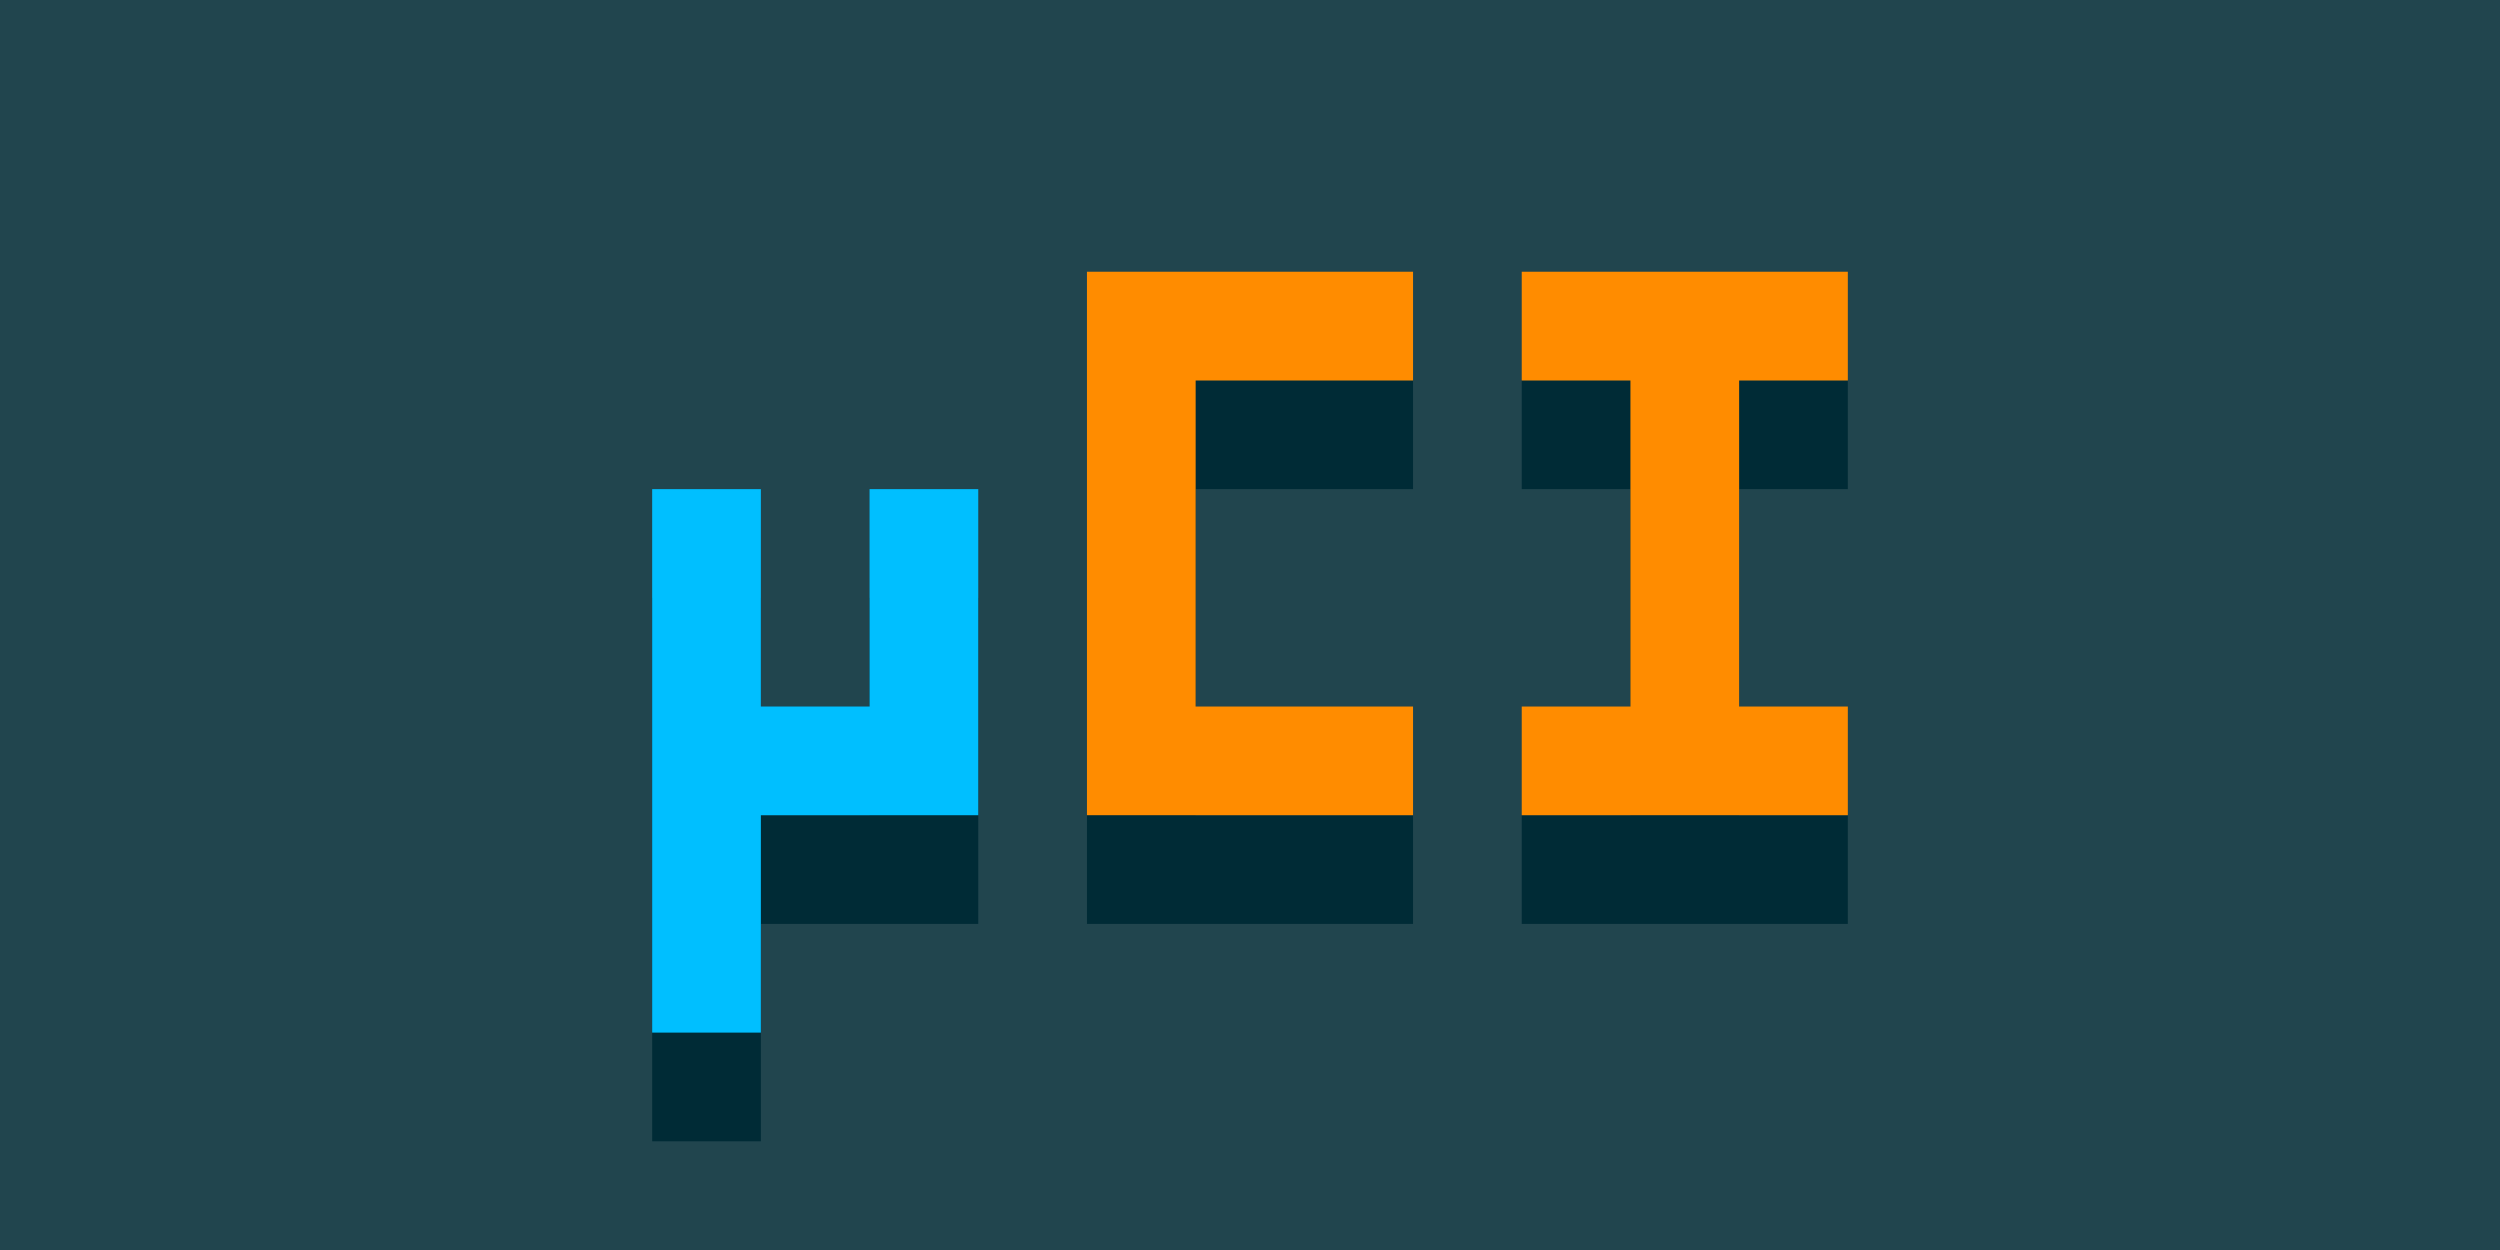 <?xml version="1.0" encoding="UTF-8" standalone="no"?>
<svg
   xmlns:dc="http://purl.org/dc/elements/1.1/"
   xmlns:cc="http://creativecommons.org/ns#"
   xmlns:rdf="http://www.w3.org/1999/02/22-rdf-syntax-ns#"
   xmlns:svg="http://www.w3.org/2000/svg"
   xmlns="http://www.w3.org/2000/svg"
   xmlns:sodipodi="http://sodipodi.sourceforge.net/DTD/sodipodi-0.dtd"
   xmlns:inkscape="http://www.inkscape.org/namespaces/inkscape"
   version="1.1"
   id="svg2"
   width="1280"
   height="640"
   viewBox="0 0 1280 640"
   sodipodi:docname="repository-open-graph.svg"
   inkscape:version="1.0.2 (e86c870879, 2021-01-15)"
   inkscape:export-filename="/data/home/geraldo/git/StefaniniRafael/microCI/docs/assets/repository-open-graph.png"
   inkscape:export-xdpi="48"
   inkscape:export-ydpi="48">
  <defs
     id="defs6" />
  <sodipodi:namedview
     pagecolor="#ffffff"
     bordercolor="#666666"
     borderopacity="1"
     objecttolerance="10"
     gridtolerance="10"
     guidetolerance="10"
     inkscape:pageopacity="0"
     inkscape:pageshadow="2"
     inkscape:window-width="1920"
     inkscape:window-height="1056"
     id="namedview4"
     showgrid="false"
     inkscape:zoom="1.2116723"
     inkscape:cx="640"
     inkscape:cy="320"
     inkscape:window-x="0"
     inkscape:window-y="0"
     inkscape:window-maximized="1"
     inkscape:current-layer="g10" />
  <g
     inkscape:groupmode="layer"
     inkscape:label="Image"
     id="g10">
    <rect
       style="fill:#21454e;fill-opacity:1;stroke-width:44.038;stroke-linecap:round;stroke-linejoin:bevel;paint-order:fill markers stroke;stop-color:#000000"
       id="rect895"
       width="1280"
       height="640"
       x="0"
       y="0" />
    <path
       id="path70"
       style="fill:#002b36;fill-opacity:1;stroke-width:34.783;stroke-linecap:round;stroke-linejoin:bevel;paint-order:fill markers stroke;stop-color:#000000"
       d="m 779.13,194.783 v 55.652 h 55.652 v 166.957 h -55.652 v 55.652 H 946.087 V 417.391 H 890.435 V 250.435 h 55.652 v -55.652 z" />
    <path
       id="rect38"
       style="fill:#ff8c00;fill-opacity:1;stroke-width:34.783;stroke-linecap:round;stroke-linejoin:bevel;paint-order:fill markers stroke;stop-color:#000000"
       d="m 779.13,139.13 v 55.652 h 55.652 v 166.957 h -55.652 v 55.652 H 946.087 V 361.739 H 890.435 V 194.783 h 55.652 v -55.652 z" />
    <path
       id="path68"
       style="fill:#002b36;fill-opacity:1;stroke-width:34.783;stroke-linecap:round;stroke-linejoin:bevel;paint-order:fill markers stroke;stop-color:#000000"
       d="m 556.522,194.783 v 55.652 166.957 55.652 H 723.478 V 417.391 H 612.174 V 250.435 h 111.304 v -55.652 z" />
    <path
       id="rect46"
       style="fill:#ff8c00;fill-opacity:1;stroke-width:34.783;stroke-linecap:round;stroke-linejoin:bevel;paint-order:fill markers stroke;stop-color:#000000"
       d="m 556.522,139.13 v 55.652 166.957 55.652 H 723.478 V 361.739 H 612.174 V 194.783 h 111.304 v -55.652 z" />
    <path
       id="path66"
       style="fill:#002b36;fill-opacity:1;stroke-width:34.783;stroke-linecap:round;stroke-linejoin:bevel;paint-order:fill markers stroke;stop-color:#000000"
       d="m 333.913,306.087 v 278.261 h 55.652 V 473.044 h 55.652 55.652 V 306.087 h -55.652 V 417.391 H 389.565 V 306.087 Z" />
    <path
       id="rect57"
       style="fill:#00bfff;fill-opacity:1;stroke-width:34.783;stroke-linecap:round;stroke-linejoin:bevel;paint-order:fill markers stroke;stop-color:#000000"
       d="m 333.913,250.435 v 278.261 h 55.652 V 417.391 h 55.652 55.652 V 250.435 h -55.652 V 361.739 H 389.565 V 250.435 Z" />
  </g>
</svg>
